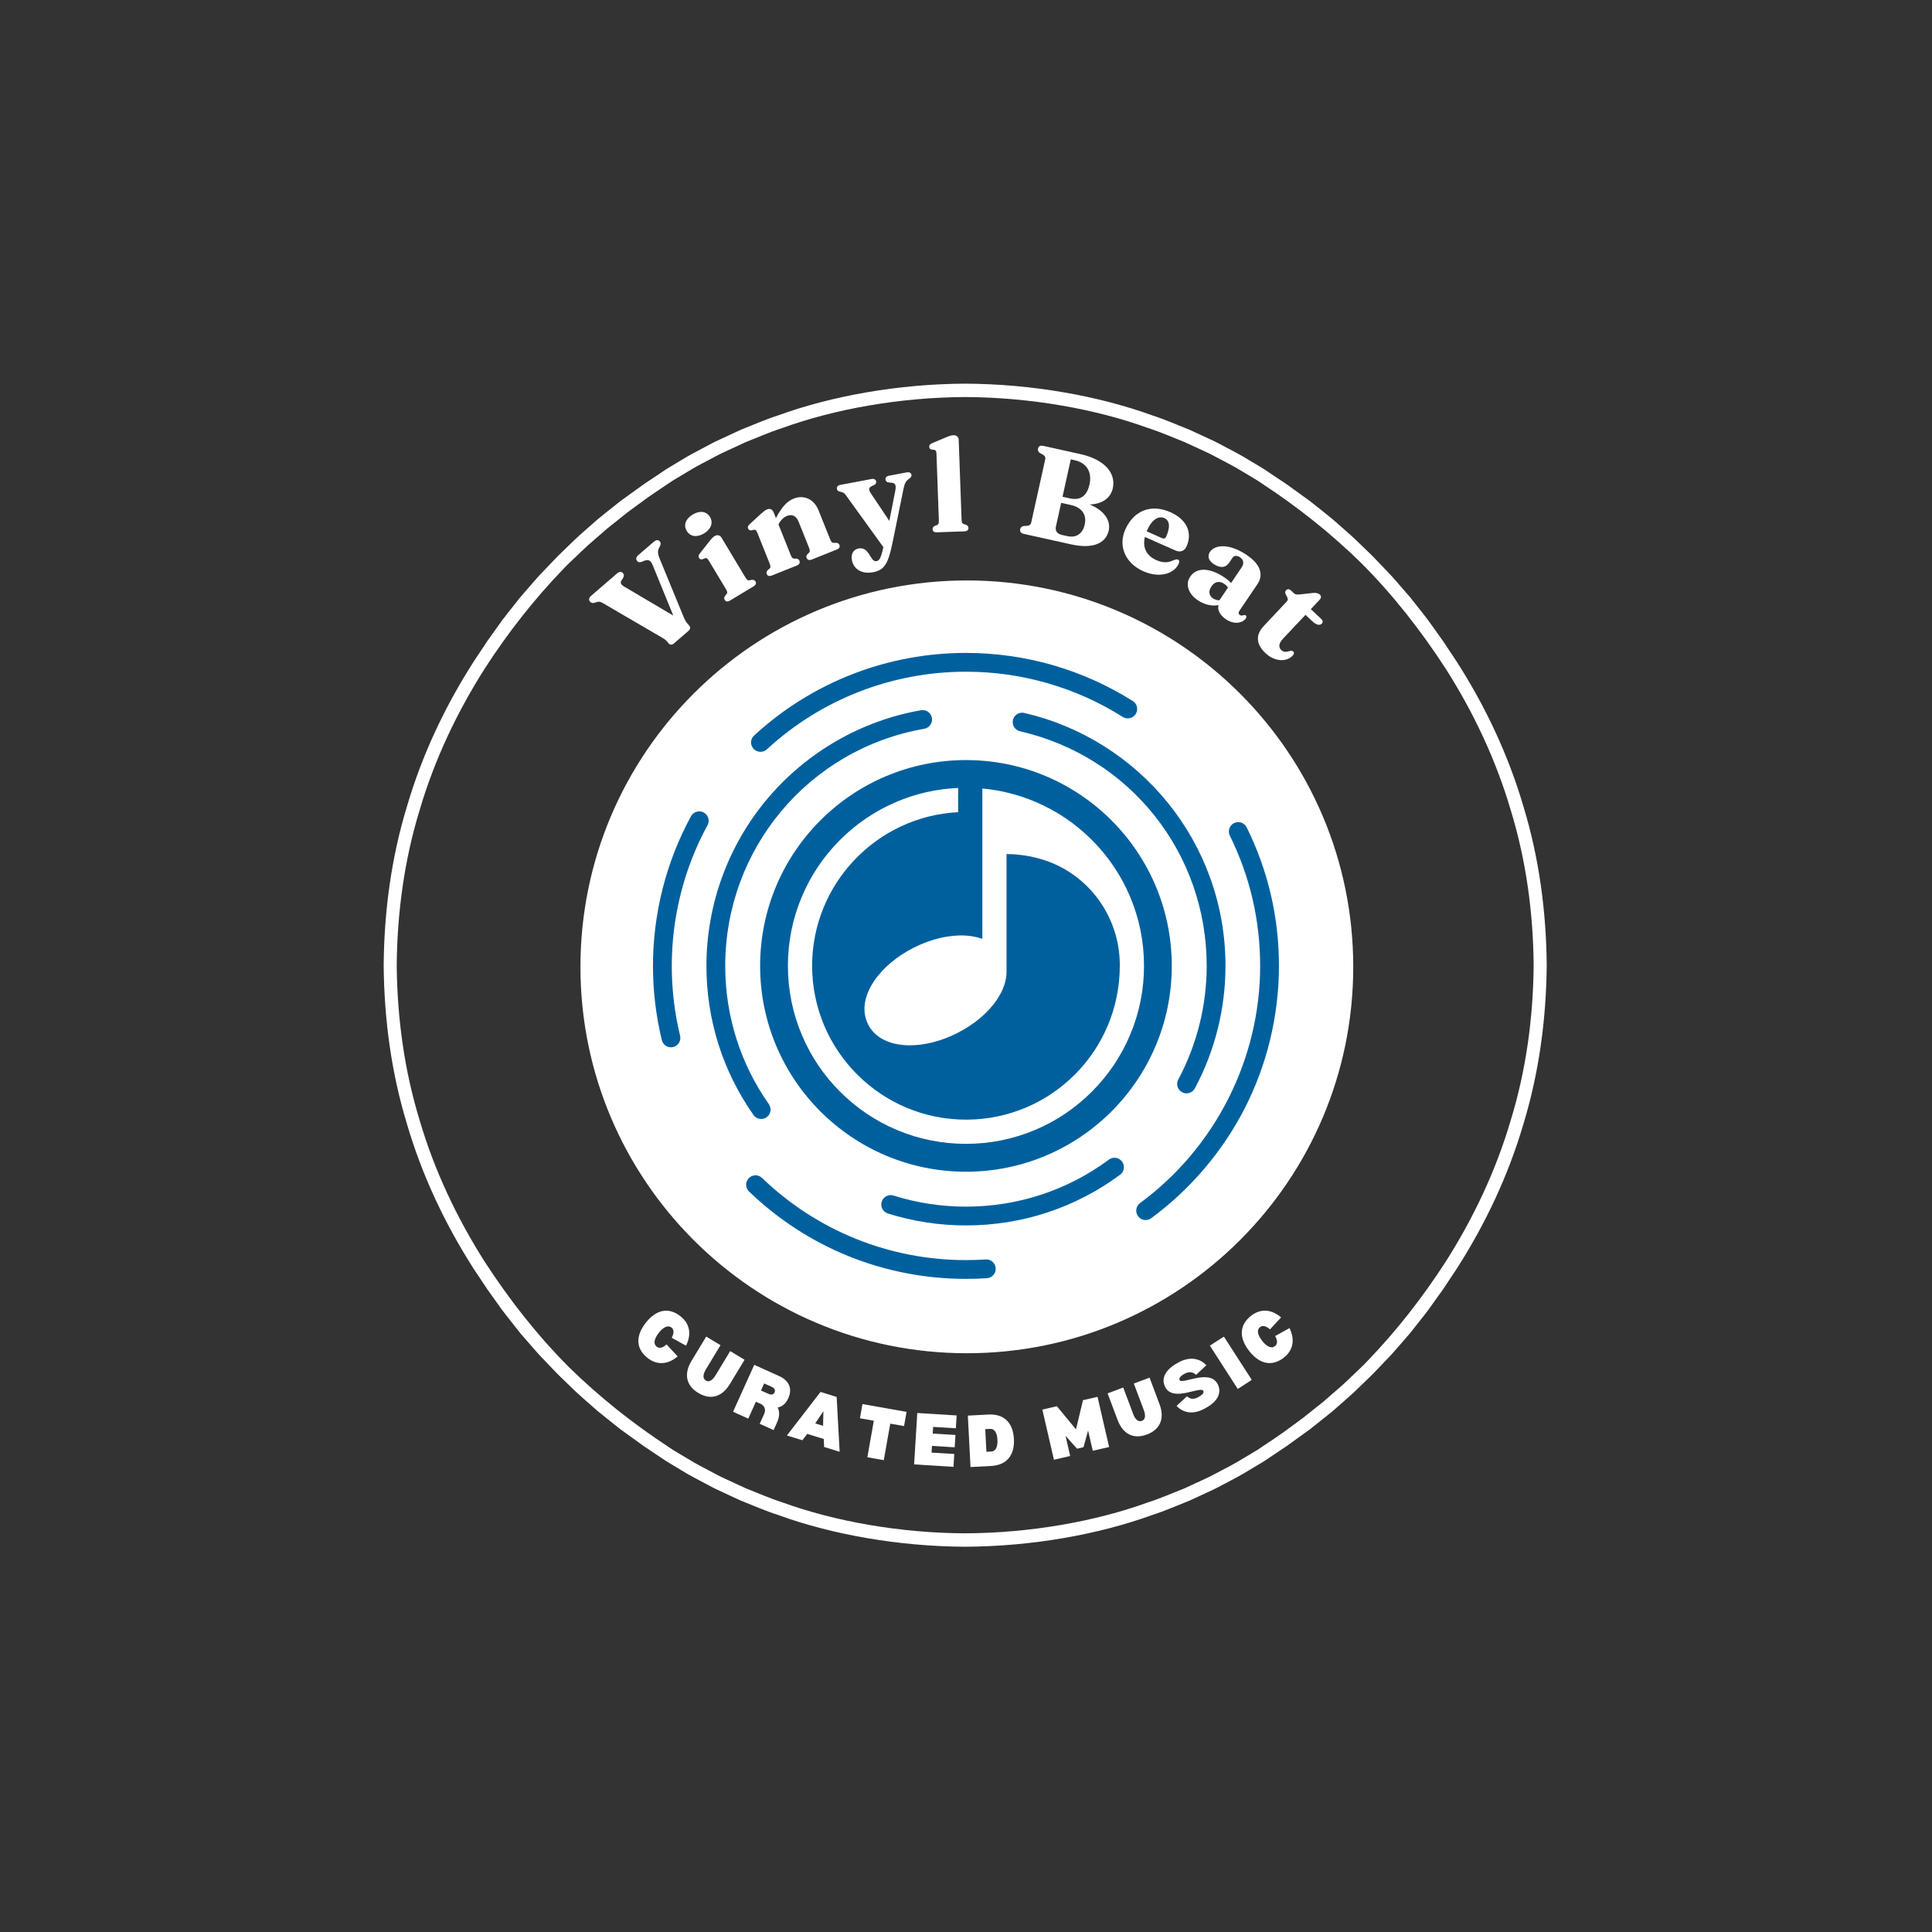 <svg xmlns="http://www.w3.org/2000/svg" xmlns:xlink="http://www.w3.org/1999/xlink" width="100%" zoomAndPan="magnify" viewBox="0 0 375 375" height="100%" preserveAspectRatio="xMidYMid meet" version="1.0"><rect x="0" y="0" width="375" height="375" fill="#333333" stroke="none"/><defs><g/><clipPath id="id1"><path d="M 74.469 74.469 L 300.219 74.469 L 300.219 300.219 L 74.469 300.219 Z M 74.469 74.469 " clip-rule="nonzero"/></clipPath><clipPath id="id2"><path d="M 145 126.734 L 221 126.734 L 221 146 L 145 146 Z M 145 126.734 " clip-rule="nonzero"/></clipPath><clipPath id="id3"><path d="M 220 159 L 248.234 159 L 248.234 237 L 220 237 Z M 220 159 " clip-rule="nonzero"/></clipPath><clipPath id="id4"><path d="M 144 228 L 194 228 L 194 248.234 L 144 248.234 Z M 144 228 " clip-rule="nonzero"/></clipPath><clipPath id="id5"><path d="M 126.734 157 L 138 157 L 138 204 L 126.734 204 Z M 126.734 157 " clip-rule="nonzero"/></clipPath></defs><g clip-path="url(#id1)"><path fill="rgb(100%, 100%, 100%)" d="M 293.234 217.438 C 290.371 227.184 286.004 236.426 280.578 244.941 C 276.102 251.867 271.012 258.383 265.293 264.305 C 264.551 265.113 263.727 265.836 262.941 266.602 C 262.141 267.352 261.367 268.125 260.551 268.859 L 258.07 271.016 L 256.832 272.094 L 255.543 273.113 L 252.977 275.168 C 252.105 275.832 251.211 276.461 250.328 277.113 C 248.586 278.445 246.734 279.617 244.918 280.852 C 244.656 281.027 244.383 281.211 244.098 281.406 C 243.801 281.582 243.492 281.766 243.172 281.961 C 242.531 282.344 241.844 282.754 241.109 283.191 C 239.66 284.102 237.945 284.961 236.094 285.945 C 235.629 286.184 235.164 286.445 234.672 286.684 C 234.176 286.914 233.672 287.148 233.156 287.387 C 232.129 287.859 231.062 288.352 229.961 288.863 C 227.707 289.742 225.355 290.801 222.789 291.625 C 212.664 295.293 200.027 297.566 187.344 297.617 C 174.66 297.566 162.023 295.293 151.898 291.625 C 149.332 290.801 146.98 289.742 144.723 288.863 C 143.625 288.352 142.559 287.859 141.531 287.387 C 141.016 287.148 140.512 286.914 140.016 286.684 C 139.523 286.449 139.055 286.184 138.59 285.945 C 136.738 284.961 135.023 284.102 133.574 283.191 C 132.844 282.754 132.152 282.344 131.512 281.961 C 131.195 281.766 130.887 281.582 130.59 281.406 C 130.305 281.211 130.027 281.027 129.766 280.852 C 122.879 276.336 116.406 271.207 110.52 265.449 C 104.316 259.25 98.891 252.305 94.105 244.941 C 88.684 236.426 84.312 227.184 81.449 217.438 C 78.473 207.727 77.094 197.535 77.004 187.344 C 77.094 177.148 78.473 166.957 81.449 157.246 C 84.312 147.504 88.684 138.258 94.105 129.746 C 98.582 122.816 103.672 116.305 109.395 110.383 C 110.133 109.57 110.961 108.848 111.746 108.086 C 112.543 107.336 113.32 106.559 114.133 105.828 L 116.613 103.672 L 117.855 102.59 L 119.141 101.57 L 121.707 99.52 C 122.578 98.852 123.477 98.223 124.355 97.574 C 126.098 96.238 127.953 95.066 129.766 93.832 C 130.027 93.656 130.301 93.473 130.59 93.281 C 130.883 93.102 131.191 92.918 131.512 92.727 C 132.152 92.344 132.84 91.93 133.574 91.492 C 135.023 90.582 136.738 89.727 138.59 88.742 C 139.055 88.5 139.523 88.238 140.016 88.004 C 140.512 87.773 141.016 87.539 141.527 87.301 C 142.559 86.824 143.625 86.332 144.723 85.824 C 146.98 84.941 149.332 83.883 151.895 83.062 C 162.023 79.391 174.66 77.121 187.344 77.066 C 200.023 77.121 212.664 79.391 222.789 83.062 C 225.355 83.883 227.703 84.941 229.961 85.824 C 231.062 86.332 232.125 86.824 233.156 87.301 C 233.672 87.539 234.176 87.773 234.672 88.004 C 235.16 88.238 235.629 88.5 236.094 88.742 C 237.945 89.723 239.66 90.582 241.109 91.492 C 241.844 91.93 242.531 92.344 243.172 92.727 C 243.492 92.918 243.801 93.102 244.094 93.281 C 244.383 93.473 244.656 93.656 244.918 93.832 C 251.809 98.348 258.281 103.477 264.164 109.238 C 270.371 115.438 275.793 122.379 280.578 129.742 C 286.004 138.258 290.371 147.504 293.234 157.246 C 296.215 166.957 297.594 177.148 297.68 187.344 C 297.594 197.535 296.215 207.727 293.234 217.438 Z M 300.215 187.27 L 300.215 187.258 C 300.121 176.852 298.723 166.438 295.691 156.508 C 292.773 146.547 288.309 137.094 282.738 128.41 L 280.062 124.387 C 280.062 124.387 279.289 123.305 278.129 121.68 C 277.012 120.023 275.301 117.984 273.668 115.887 C 271.91 113.891 270.223 111.836 268.805 110.434 C 267.426 108.992 266.504 108.035 266.504 108.035 C 266.504 108.035 266.273 107.797 265.855 107.395 C 265.438 106.988 264.84 106.41 264.121 105.719 C 262.723 104.297 260.695 102.578 258.703 100.82 C 257.684 99.969 256.633 99.156 255.66 98.375 C 255.172 97.988 254.703 97.613 254.254 97.258 C 253.793 96.922 253.355 96.609 252.949 96.316 C 251.332 95.148 250.254 94.371 250.254 94.371 C 250.254 94.371 250.02 94.18 249.641 93.934 C 249.266 93.684 248.762 93.348 248.262 93.012 C 247.258 92.344 246.258 91.672 246.258 91.672 C 245.988 91.488 245.707 91.301 245.418 91.102 C 245.113 90.918 244.801 90.73 244.473 90.531 C 243.82 90.137 243.113 89.715 242.363 89.266 C 240.883 88.332 239.129 87.449 237.238 86.441 C 236.762 86.195 236.281 85.926 235.777 85.684 C 235.273 85.449 234.758 85.207 234.23 84.961 C 233.18 84.477 232.086 83.969 230.961 83.449 C 228.652 82.543 226.246 81.461 223.621 80.613 C 213.258 76.852 200.32 74.52 187.344 74.469 C 174.367 74.52 161.426 76.852 151.062 80.617 C 148.438 81.461 146.031 82.543 143.723 83.449 C 142.598 83.969 141.508 84.477 140.453 84.965 C 139.93 85.207 139.41 85.449 138.906 85.684 C 138.402 85.926 137.922 86.195 137.449 86.441 C 135.555 87.449 133.801 88.332 132.32 89.266 C 131.57 89.715 130.867 90.141 130.211 90.531 C 129.887 90.73 129.57 90.922 129.27 91.102 C 128.977 91.301 128.695 91.488 128.426 91.672 C 128.426 91.672 127.426 92.344 126.422 93.012 C 125.922 93.348 125.422 93.684 125.043 93.938 C 124.664 94.18 124.43 94.371 124.43 94.371 C 124.43 94.371 123.352 95.148 121.734 96.316 C 121.332 96.609 120.895 96.922 120.43 97.258 C 119.984 97.613 119.512 97.988 119.023 98.375 C 118.055 99.156 117.004 99.969 115.98 100.82 C 113.992 102.578 111.961 104.297 110.562 105.719 C 109.848 106.41 109.25 106.988 108.832 107.395 C 108.41 107.797 108.18 108.035 108.18 108.035 C 108.18 108.035 107.262 108.992 105.883 110.434 C 104.461 111.836 102.777 113.891 101.016 115.887 C 99.383 117.984 97.672 120.023 96.555 121.68 C 95.395 123.305 94.621 124.387 94.621 124.387 L 91.945 128.41 C 86.379 137.094 81.91 146.547 78.996 156.508 C 75.961 166.438 74.562 176.852 74.473 187.258 L 74.469 187.27 L 74.469 187.418 L 74.473 187.426 C 74.562 197.836 75.961 208.25 78.996 218.18 C 81.91 228.137 86.379 237.594 91.945 246.277 L 94.621 250.297 C 94.621 250.297 95.395 251.383 96.555 253.004 C 97.672 254.66 99.383 256.703 101.016 258.801 C 102.777 260.793 104.461 262.852 105.883 264.254 C 107.262 265.691 108.18 266.652 108.18 266.652 C 108.18 266.652 108.41 266.891 108.832 267.293 C 109.25 267.695 109.848 268.273 110.562 268.965 C 111.961 270.391 113.992 272.105 115.98 273.867 C 117.004 274.715 118.055 275.527 119.023 276.309 C 119.512 276.699 119.984 277.07 120.43 277.43 C 120.895 277.762 121.332 278.078 121.734 278.367 C 123.352 279.535 124.43 280.312 124.43 280.312 C 124.43 280.312 124.664 280.504 125.043 280.75 C 125.422 281 125.922 281.336 126.422 281.672 C 127.426 282.344 128.43 283.016 128.43 283.016 C 128.695 283.195 128.977 283.387 129.27 283.582 C 129.57 283.766 129.887 283.957 130.211 284.152 C 130.867 284.547 131.57 284.969 132.32 285.418 C 133.801 286.352 135.555 287.234 137.449 288.242 C 137.926 288.488 138.402 288.758 138.906 289 C 139.414 289.238 139.93 289.477 140.453 289.723 C 141.508 290.211 142.598 290.715 143.723 291.238 C 146.031 292.145 148.438 293.227 151.062 294.07 C 161.426 297.836 174.367 300.164 187.344 300.219 C 200.32 300.164 213.258 297.836 223.625 294.07 C 226.246 293.227 228.656 292.145 230.961 291.238 C 232.09 290.715 233.18 290.211 234.23 289.723 C 234.758 289.477 235.273 289.234 235.781 289 C 236.285 288.758 236.762 288.488 237.238 288.242 C 239.133 287.234 240.883 286.352 242.367 285.418 C 243.113 284.969 243.82 284.547 244.473 284.152 C 244.801 283.957 245.117 283.766 245.418 283.582 C 245.711 283.383 245.988 283.195 246.258 283.016 C 246.258 283.016 247.258 282.344 248.262 281.672 C 248.766 281.336 249.266 281 249.641 280.75 C 250.02 280.504 250.254 280.312 250.254 280.312 C 250.254 280.312 251.332 279.535 252.949 278.367 C 253.355 278.078 253.793 277.762 254.254 277.43 C 254.703 277.07 255.172 276.699 255.66 276.309 C 256.633 275.527 257.684 274.715 258.703 273.867 C 260.695 272.105 262.723 270.391 264.121 268.965 C 264.84 268.273 265.438 267.695 265.855 267.293 C 266.273 266.891 266.504 266.652 266.504 266.652 C 266.504 266.652 267.426 265.691 268.805 264.254 C 270.223 262.852 271.91 260.793 273.668 258.801 C 275.301 256.703 277.012 254.66 278.129 253.004 C 279.289 251.379 280.062 250.297 280.062 250.297 L 282.738 246.277 C 288.309 237.594 292.773 228.137 295.691 218.18 C 298.723 208.246 300.121 197.832 300.215 187.426 L 300.215 187.418 L 300.219 187.344 L 300.215 187.27 " fill-opacity="1" fill-rule="nonzero"/></g><path fill="rgb(100%, 100%, 100%)" d="M 187.664 112.664 C 146.242 112.664 112.664 146.242 112.664 187.664 C 112.664 229.086 146.242 262.664 187.664 262.664 C 229.086 262.664 262.664 229.086 262.664 187.664 C 262.664 146.242 229.086 112.664 187.664 112.664 " fill-opacity="1" fill-rule="nonzero"/><g fill="rgb(100%, 100%, 100%)" fill-opacity="1"><g transform="translate(125.174, 129.746)"><g><path d="M -1.5 -20.848 C -1.258 -20.566 -0.988 -20.582 -0.602 -20.703 L -0.078 -20.922 C 0.746 -21.188 1.152 -20.926 1.484 -20.121 L 5.512 -10.262 L -3.996 -15.875 C -4.676 -16.281 -4.805 -16.602 -4.586 -17.02 L -4.238 -17.551 C -4.039 -17.938 -4.02 -18.219 -4.246 -18.484 C -4.543 -18.824 -4.938 -18.844 -5.43 -18.418 L -10.41 -14.129 C -10.895 -13.711 -10.941 -13.309 -10.648 -12.965 C -10.434 -12.719 -10.141 -12.645 -9.777 -12.742 L -9.34 -12.887 C -8.918 -13.008 -8.645 -12.977 -8.125 -12.664 L 3.258 -6.023 C 3.656 -5.789 3.977 -5.59 4.156 -5.383 L 4.566 -4.906 C 4.883 -4.539 5.266 -4.535 5.594 -4.824 L 8.492 -7.32 C 8.812 -7.598 8.879 -8 8.594 -8.332 L 8.18 -8.812 C 7.902 -9.137 7.746 -9.449 7.453 -10.152 L 2.926 -21.168 C 2.473 -22.23 2.449 -22.754 2.715 -23.328 L 2.914 -23.73 C 3.113 -24.148 3.113 -24.398 2.895 -24.652 C 2.605 -24.984 2.211 -25.004 1.727 -24.59 L -1.273 -22.004 C -1.758 -21.586 -1.797 -21.191 -1.5 -20.848 Z M -1.5 -20.848 "/></g></g></g><g fill="rgb(100%, 100%, 100%)" fill-opacity="1"><g transform="translate(140.255, 117.426)"><g><path d="M -3.605 -13.887 C -2.223 -14.719 -1.777 -15.965 -2.453 -17.09 C -3.121 -18.203 -4.426 -18.383 -5.805 -17.551 C -7.188 -16.723 -7.633 -15.492 -6.961 -14.379 C -6.285 -13.254 -4.988 -13.059 -3.605 -13.887 Z M -0.199 -13.047 C -0.496 -13.539 -0.988 -13.711 -1.578 -13.355 C -1.867 -13.18 -2.152 -12.879 -2.672 -12.215 L -4.352 -10.086 C -4.699 -9.645 -4.746 -9.426 -4.566 -9.125 C -4.418 -8.879 -4.207 -8.801 -3.879 -8.883 L -3.449 -9.066 C -3.152 -9.156 -2.965 -9.082 -2.711 -8.664 L 0.637 -3.094 C 0.945 -2.578 0.949 -2.352 0.773 -2.113 L 0.504 -1.805 C 0.281 -1.496 0.258 -1.246 0.41 -0.992 C 0.617 -0.648 0.953 -0.574 1.445 -0.867 L 6 -3.605 C 6.48 -3.895 6.586 -4.234 6.379 -4.574 C 6.223 -4.832 5.992 -4.926 5.605 -4.867 L 5.23 -4.789 C 4.93 -4.727 4.727 -4.852 4.41 -5.375 Z M -0.199 -13.047 "/></g></g></g><g fill="rgb(100%, 100%, 100%)" fill-opacity="1"><g transform="translate(148.265, 112.33)"><g><path d="M 1.887 -12.91 C 1.672 -13.445 1.211 -13.691 0.621 -13.453 C 0.227 -13.297 -0.094 -13.02 -0.688 -12.488 L -2.688 -10.648 C -3.102 -10.27 -3.18 -10.062 -3.051 -9.738 C -2.941 -9.473 -2.75 -9.359 -2.41 -9.387 L -1.957 -9.5 C -1.652 -9.543 -1.477 -9.438 -1.293 -8.988 L 1.121 -2.953 C 1.344 -2.395 1.312 -2.168 1.102 -1.961 L 0.785 -1.703 C 0.516 -1.434 0.453 -1.191 0.562 -0.914 C 0.711 -0.539 1.031 -0.414 1.566 -0.629 L 6.371 -2.551 C 6.914 -2.77 7.059 -3.082 6.898 -3.488 C 6.789 -3.754 6.609 -3.871 6.305 -3.895 L 5.926 -3.895 C 5.613 -3.902 5.441 -4.035 5.211 -4.602 L 2.836 -10.543 L 2.867 -10.598 C 3.273 -11.395 3.875 -11.945 4.48 -12.188 C 5.453 -12.574 6.281 -12.223 6.75 -11.051 L 8.758 -6.035 C 8.984 -5.469 8.957 -5.238 8.734 -5.016 L 8.449 -4.754 C 8.246 -4.523 8.195 -4.316 8.301 -4.051 C 8.465 -3.645 8.785 -3.516 9.328 -3.734 L 14.145 -5.66 C 14.668 -5.871 14.812 -6.184 14.664 -6.555 C 14.551 -6.832 14.348 -6.969 13.957 -6.973 L 13.586 -6.957 C 13.281 -6.945 13.082 -7.105 12.855 -7.676 L 10.609 -13.281 C 9.742 -15.449 7.793 -16.352 5.762 -15.539 C 4.578 -15.066 3.496 -14 2.348 -11.762 Z M 1.887 -12.91 "/></g></g></g><g fill="rgb(100%, 100%, 100%)" fill-opacity="1"><g transform="translate(164.501, 106.013)"><g><path d="M 6.953 0.242 C 6.453 2.457 6.141 2.809 5.625 2.906 C 5.266 2.977 4.891 2.727 4.598 2.199 L 4.289 1.711 C 3.727 0.812 3.164 0.254 2.156 0.445 C 1.137 0.637 0.629 1.508 0.859 2.727 C 1.18 4.434 2.762 5.469 4.922 5.062 C 7.098 4.652 7.867 3.539 8.711 -0.551 L 10.898 -11.266 C 11.121 -12.324 11.391 -12.707 12 -13.113 C 12.348 -13.355 12.457 -13.594 12.41 -13.852 C 12.336 -14.246 11.984 -14.418 11.504 -14.328 L 8.027 -13.672 C 7.562 -13.586 7.301 -13.293 7.375 -12.902 C 7.43 -12.594 7.645 -12.406 8.062 -12.355 L 8.539 -12.32 C 9.289 -12.258 9.484 -11.824 9.27 -10.742 L 8.117 -4.902 L 4.652 -10.074 C 4.016 -11.008 4.078 -11.363 4.742 -11.68 L 5.117 -11.84 C 5.492 -12.023 5.613 -12.25 5.555 -12.559 C 5.48 -12.953 5.141 -13.129 4.664 -13.039 L -1.391 -11.898 C -1.871 -11.809 -2.133 -11.516 -2.059 -11.121 C -2 -10.816 -1.832 -10.656 -1.488 -10.582 C -0.91 -10.488 -0.66 -10.383 -0.262 -9.82 L 6.969 0.199 Z M 6.953 0.242 "/></g></g></g><g fill="rgb(100%, 100%, 100%)" fill-opacity="1"><g transform="translate(180.179, 103.386)"><g><path d="M 5.906 -17.984 C 5.887 -18.547 5.531 -18.934 4.848 -18.91 C 4.508 -18.898 4.113 -18.785 3.336 -18.457 L 0.836 -17.402 C 0.32 -17.184 0.176 -17.004 0.188 -16.664 C 0.199 -16.379 0.34 -16.195 0.668 -16.121 L 1.133 -16.074 C 1.438 -16.012 1.566 -15.852 1.586 -15.367 L 2.051 -2.398 C 2.074 -1.801 1.969 -1.598 1.699 -1.473 L 1.316 -1.336 C 0.973 -1.172 0.828 -0.969 0.84 -0.668 C 0.852 -0.27 1.113 -0.039 1.688 -0.062 L 6.996 -0.254 C 7.559 -0.273 7.812 -0.52 7.797 -0.918 C 7.785 -1.219 7.629 -1.414 7.262 -1.551 L 6.895 -1.66 C 6.602 -1.75 6.484 -1.961 6.461 -2.57 Z M 5.906 -17.984 "/></g></g></g><g fill="rgb(100%, 100%, 100%)" fill-opacity="1"><g transform="translate(196.672, 103.175)"><g><path d="M 18.531 -0.195 C 18.98 -2.234 17.535 -4.156 14.824 -5.254 C 17.312 -5.332 18.906 -6.527 19.32 -8.395 C 19.984 -11.383 17.672 -14.008 13.035 -15.035 L 5.871 -16.621 C 5.25 -16.762 4.91 -16.555 4.812 -16.113 C 4.73 -15.75 4.844 -15.453 5.215 -15.219 L 5.766 -14.93 C 6.137 -14.707 6.293 -14.418 6.207 -14.039 L 3.484 -1.738 C 3.398 -1.359 3.137 -1.16 2.707 -1.117 L 2.086 -1.086 C 1.648 -1.031 1.422 -0.812 1.34 -0.445 C 1.242 -0.008 1.465 0.324 2.086 0.461 L 11.238 2.488 C 15.535 3.441 17.988 2.242 18.531 -0.195 Z M 11.902 -13.852 C 14.293 -13.324 15.324 -11.508 14.797 -9.129 C 14.301 -6.883 12.988 -5.996 11 -6.434 L 9.562 -6.754 L 11.168 -14.016 Z M 11.191 -5.152 C 13.352 -4.672 14.285 -3.238 13.875 -1.383 C 13.477 0.414 12.25 1.281 10.48 0.887 L 9.527 0.676 C 8.527 0.453 8.086 -0.09 8.285 -0.992 L 9.301 -5.57 Z M 11.191 -5.152 "/></g></g></g><g fill="rgb(100%, 100%, 100%)" fill-opacity="1"><g transform="translate(215.44, 107.655)"><g><path d="M 14.883 -1.625 C 16.012 -4.172 15.02 -6.785 11.73 -8.242 C 7.902 -9.938 4.578 -8.484 2.984 -4.883 C 1.52 -1.582 3.059 1.711 6.473 3.223 C 9.512 4.57 12.387 3.793 13.32 1.812 C 13.484 1.434 13.504 1.086 13.23 0.965 C 13.023 0.875 12.828 0.91 12.312 1.094 C 11.266 1.629 10.191 1.59 9.016 1.066 C 7.152 0.242 6.27 -1.285 6.785 -3.434 L 12.691 -0.816 C 13.676 -0.383 14.461 -0.676 14.883 -1.625 Z M 7.238 -4.766 C 8.152 -6.832 9.453 -7.582 10.562 -7.09 C 11.547 -6.656 11.785 -5.469 10.922 -3.516 C 10.742 -3.117 10.477 -3.043 10.066 -3.223 L 7.129 -4.523 C 7.16 -4.594 7.199 -4.684 7.238 -4.766 Z M 7.238 -4.766 "/></g></g></g><g fill="rgb(100%, 100%, 100%)" fill-opacity="1"><g transform="translate(228.802, 113.621)"><g><path d="M 2.211 -1.688 C 1.238 -0.25 1.816 1.621 3.691 2.887 C 4.934 3.727 6.43 4.105 7.715 3.828 C 7.449 4.734 7.977 5.785 9.156 6.582 C 10.844 7.727 12.461 7.234 13.008 6.426 C 13.16 6.199 13.188 5.957 12.98 5.82 C 12.844 5.727 12.707 5.754 12.559 5.793 C 12.344 5.844 12.117 5.93 11.848 5.75 C 11.559 5.555 11.547 5.258 11.766 4.938 L 15.258 -0.23 C 16.477 -2.031 15.926 -4.051 13.191 -5.898 C 9.754 -8.223 6.984 -7.875 6.082 -6.539 C 5.52 -5.711 5.703 -4.863 6.781 -4.137 C 8.012 -3.305 9.102 -3.398 9.773 -4.391 L 10.465 -5.414 C 10.734 -5.809 11.312 -5.84 11.902 -5.441 C 12.594 -4.973 12.703 -4.238 12.199 -3.492 L 10.145 -0.457 C 9.828 -0.809 9.406 -1.168 8.867 -1.535 C 5.938 -3.516 3.438 -3.5 2.211 -1.688 Z M 6.348 0.188 C 6.984 -0.754 7.895 -0.922 8.809 -0.305 C 9.117 -0.098 9.352 0.137 9.559 0.414 L 7.879 2.898 C 7.445 2.891 6.988 2.762 6.613 2.512 C 5.871 2.008 5.695 1.148 6.348 0.188 Z M 6.348 0.188 "/></g></g></g><g fill="rgb(100%, 100%, 100%)" fill-opacity="1"><g transform="translate(241.607, 122.583)"><g><path d="M 8.219 -6.719 C 8.406 -6.332 8.406 -6.094 8.09 -5.758 L 3.672 -1.059 C 2.02 0.699 2.242 2.523 4.02 4.191 C 5.777 5.844 8.078 5.969 9.297 4.676 C 9.621 4.328 9.613 4.062 9.402 3.867 C 8.883 3.379 7.988 4.441 7.086 3.594 C 6.496 3.035 6.594 2.273 7.418 1.398 L 11.785 -3.246 L 13.094 -2.012 C 13.961 -1.199 14.605 -1.156 14.977 -1.551 C 15.223 -1.812 15.152 -2.156 14.824 -2.465 L 12.82 -4.348 L 14.516 -6.152 C 14.867 -6.523 14.871 -6.895 14.57 -7.18 C 14.289 -7.445 13.852 -7.547 13.184 -7.488 L 10.594 -7.195 C 10.047 -7.145 9.777 -7.207 9.523 -7.445 L 8.996 -7.945 C 8.66 -8.262 8.293 -8.312 8.012 -8.012 C 7.805 -7.793 7.797 -7.527 7.984 -7.16 Z M 8.219 -6.719 "/></g></g></g><path fill="rgb(0%, 37.65%, 61.96%)" d="M 230.309 212.219 C 230.016 212.219 229.719 212.148 229.445 212 C 228.559 211.523 228.223 210.418 228.699 209.531 C 232.309 202.797 234.219 195.172 234.219 187.48 C 234.219 165.559 219.316 146.828 197.98 141.938 C 197 141.711 196.387 140.73 196.609 139.75 C 196.836 138.766 197.816 138.152 198.797 138.379 C 209.727 140.887 219.645 147.098 226.723 155.879 C 230.258 160.262 233.012 165.156 234.91 170.434 C 236.871 175.891 237.867 181.629 237.867 187.48 C 237.867 195.773 235.809 203.992 231.918 211.254 C 231.586 211.867 230.957 212.219 230.309 212.219 " fill-opacity="1" fill-rule="nonzero"/><path fill="rgb(0%, 37.65%, 61.96%)" d="M 187.492 237.855 C 182.32 237.855 177.219 237.078 172.332 235.535 C 171.371 235.234 170.836 234.207 171.141 233.246 C 171.441 232.285 172.469 231.754 173.43 232.055 C 177.961 233.484 182.691 234.207 187.492 234.207 C 197.566 234.207 207.16 231.051 215.238 225.082 C 216.051 224.48 217.191 224.652 217.789 225.465 C 218.391 226.273 218.219 227.418 217.41 228.016 C 208.699 234.453 198.355 237.855 187.492 237.855 " fill-opacity="1" fill-rule="nonzero"/><path fill="rgb(0%, 37.65%, 61.96%)" d="M 147.746 217.195 C 147.172 217.195 146.605 216.926 146.254 216.422 C 140.273 207.918 137.117 197.91 137.117 187.48 C 137.117 175.551 141.359 163.98 149.066 154.898 C 156.688 145.922 167.234 139.871 178.77 137.855 C 179.766 137.684 180.707 138.348 180.883 139.34 C 181.055 140.332 180.391 141.277 179.398 141.453 C 157.012 145.359 140.766 164.719 140.766 187.48 C 140.766 197.156 143.695 206.438 149.238 214.32 C 149.816 215.145 149.617 216.285 148.793 216.863 C 148.477 217.086 148.109 217.195 147.746 217.195 " fill-opacity="1" fill-rule="nonzero"/><g clip-path="url(#id2)"><path fill="rgb(0%, 37.65%, 61.96%)" d="M 147.605 145.93 C 147.113 145.93 146.625 145.73 146.262 145.34 C 145.582 144.598 145.629 143.445 146.371 142.762 C 157.609 132.422 172.211 126.73 187.492 126.73 C 198.996 126.73 210.191 129.961 219.875 136.07 C 220.727 136.609 220.98 137.734 220.445 138.59 C 219.906 139.441 218.777 139.695 217.926 139.156 C 208.828 133.414 198.305 130.379 187.492 130.379 C 173.129 130.379 159.402 135.73 148.844 145.449 C 148.492 145.77 148.047 145.93 147.605 145.93 " fill-opacity="1" fill-rule="nonzero"/></g><g clip-path="url(#id3)"><path fill="rgb(0%, 37.65%, 61.96%)" d="M 222.367 236.809 C 221.809 236.809 221.254 236.551 220.895 236.062 C 220.301 235.254 220.473 234.109 221.285 233.512 C 235.879 222.781 244.594 205.57 244.594 187.48 C 244.594 178.605 242.613 170.102 238.711 162.207 C 238.262 161.305 238.633 160.211 239.535 159.762 C 240.441 159.316 241.535 159.688 241.98 160.59 C 246.137 168.992 248.242 178.039 248.242 187.48 C 248.242 197.168 245.906 206.809 241.48 215.355 C 237.203 223.629 230.969 230.922 223.445 236.453 C 223.121 236.691 222.742 236.809 222.367 236.809 " fill-opacity="1" fill-rule="nonzero"/></g><g clip-path="url(#id4)"><path fill="rgb(0%, 37.65%, 61.96%)" d="M 187.492 248.23 C 171.707 248.23 156.754 242.207 145.383 231.27 C 144.656 230.57 144.633 229.414 145.332 228.688 C 146.031 227.961 147.184 227.941 147.91 228.637 C 158.602 238.922 172.656 244.582 187.492 244.582 C 188.766 244.582 190.055 244.539 191.324 244.457 C 192.328 244.387 193.195 245.148 193.262 246.156 C 193.332 247.16 192.57 248.031 191.562 248.098 C 190.215 248.188 188.848 248.23 187.492 248.23 " fill-opacity="1" fill-rule="nonzero"/></g><g clip-path="url(#id5)"><path fill="rgb(0%, 37.65%, 61.96%)" d="M 130.23 203.281 C 129.41 203.281 128.664 202.723 128.461 201.887 C 127.32 197.199 126.742 192.352 126.742 187.48 C 126.742 177.332 129.293 167.289 134.121 158.438 C 134.605 157.551 135.711 157.227 136.598 157.707 C 137.48 158.191 137.809 159.301 137.324 160.184 C 132.789 168.504 130.391 177.941 130.391 187.48 C 130.391 192.062 130.934 196.617 132.004 201.027 C 132.242 202.004 131.645 202.992 130.664 203.23 C 130.52 203.266 130.375 203.281 130.23 203.281 " fill-opacity="1" fill-rule="nonzero"/></g><path fill="rgb(0%, 37.65%, 61.96%)" d="M 211.926 211.898 C 208.754 215.07 205.059 217.562 200.941 219.305 C 196.68 221.105 192.156 222.02 187.492 222.02 C 182.828 222.02 178.301 221.105 174.039 219.305 C 169.926 217.562 166.23 215.07 163.055 211.898 C 159.883 208.727 157.391 205.031 155.652 200.914 C 153.848 196.652 152.934 192.129 152.934 187.465 C 152.934 182.801 153.848 178.273 155.652 174.012 C 157.391 169.898 159.883 166.199 163.055 163.027 C 166.23 159.855 169.926 157.363 174.039 155.625 C 177.836 154.016 181.844 153.117 185.973 152.941 L 185.973 157.645 C 170.211 158.438 157.633 171.508 157.633 187.465 C 157.633 203.98 171.113 217.41 187.652 217.324 C 204.102 217.238 217.352 203.914 217.352 187.465 C 217.352 187.277 217.348 187.086 217.348 186.898 C 217.168 177.383 210.766 169.059 201.566 166.609 C 199.016 165.934 196.844 165.773 195.367 165.77 L 195.367 188.574 C 195.379 190.309 194.754 192.172 193.512 194.023 C 191.805 196.57 189.051 198.887 185.758 200.543 C 182.719 202.07 179.5 202.895 176.613 202.895 C 176.375 202.895 176.137 202.891 175.902 202.879 C 172.352 202.707 169.719 201.262 168.488 198.812 C 167.258 196.363 167.668 193.391 169.648 190.438 C 171.355 187.891 174.109 185.574 177.402 183.922 C 180.691 182.266 184.195 181.438 187.258 181.582 C 188.52 181.645 189.664 181.867 190.672 182.238 L 190.672 153.051 C 194.211 153.371 197.656 154.234 200.941 155.625 C 205.059 157.363 208.754 159.855 211.926 163.027 C 215.102 166.199 217.59 169.898 219.332 174.012 C 221.137 178.273 222.051 182.801 222.051 187.465 C 222.051 192.129 221.137 196.652 219.332 200.914 C 217.59 205.031 215.102 208.727 211.926 211.898 Z M 187.492 147.531 C 165.426 147.531 147.539 165.418 147.539 187.48 C 147.539 209.543 165.426 227.43 187.492 227.43 C 209.555 227.43 227.441 209.543 227.441 187.48 C 227.441 165.418 209.555 147.531 187.492 147.531 " fill-opacity="1" fill-rule="nonzero"/><g fill="rgb(100%, 100%, 100%)" fill-opacity="1"><g transform="translate(121.833, 260.362)"><g><path d="M 7.535 0.586 L 9.699 2.914 C 7.805 4.527 5.699 4.656 3.871 3.23 C 1.602 1.457 1.484 -1.023 3.504 -3.605 C 5.535 -6.203 7.957 -6.672 10.227 -4.898 C 12.051 -3.469 12.445 -1.41 11.324 0.836 L 8.543 -0.703 C 9.023 -1.574 9.004 -2.301 8.516 -2.68 C 7.855 -3.199 6.961 -2.832 6.023 -1.637 C 5.102 -0.453 4.961 0.504 5.621 1.02 C 6.141 1.426 6.82 1.273 7.535 0.586 Z M 7.535 0.586 "/></g></g></g><g fill="rgb(100%, 100%, 100%)" fill-opacity="1"><g transform="translate(131.339, 267.644)"><g><path d="M 5.738 -8.215 L 2.891 -3.508 C 1.359 -0.977 1.816 1.285 4.195 2.723 C 6.574 4.16 8.805 3.523 10.336 0.992 L 13.18 -3.715 L 10.391 -5.398 L 7.547 -0.695 C 6.934 0.316 6.27 0.684 5.672 0.32 C 5.055 -0.051 5.055 -0.824 5.664 -1.832 L 8.508 -6.539 Z M 5.738 -8.215 "/></g></g></g><g fill="rgb(100%, 100%, 100%)" fill-opacity="1"><g transform="translate(141.682, 273.751)"><g><path d="M 9.266 -0.551 C 10.156 -0.723 10.863 -1.32 11.324 -2.344 C 12.164 -4.199 11.512 -5.77 9.527 -6.664 L 4.719 -8.84 L 0.602 0.273 L 3.555 1.605 L 5.035 -1.676 L 6.129 -1.18 C 6.801 -0.723 6.977 -0.051 6.625 0.734 L 5.777 2.609 L 8.473 3.828 L 9.148 2.332 C 9.641 1.242 9.672 0.246 9.266 -0.551 Z M 7.48 -3.203 L 6.023 -3.859 L 6.641 -5.227 L 8.098 -4.57 C 8.645 -4.32 8.863 -3.938 8.66 -3.48 C 8.469 -3.062 8.027 -2.957 7.48 -3.203 Z M 7.48 -3.203 "/></g></g></g><g fill="rgb(100%, 100%, 100%)" fill-opacity="1"><g transform="translate(152.603, 278.583)"><g><path d="M 7.289 0.727 L 7.355 2.273 L 10.371 3.207 L 9.789 -7.438 L 6.656 -8.406 L 0.133 0.043 L 3.133 0.969 L 4.078 -0.266 Z M 7.156 -1.828 L 5.629 -2.301 L 7.219 -4.676 Z M 7.156 -1.828 "/></g></g></g><g fill="rgb(100%, 100%, 100%)" fill-opacity="1"><g transform="translate(165.086, 282.272)"><g><path d="M 10.391 -5.469 L 10.879 -8.227 L 2.316 -9.742 L 1.828 -6.984 L 4.523 -6.508 L 3.27 0.578 L 6.457 1.145 L 7.711 -5.941 Z M 10.391 -5.469 "/></g></g></g><g fill="rgb(100%, 100%, 100%)" fill-opacity="1"><g transform="translate(176.77, 284.201)"><g><path d="M 4.352 -7.242 L 8.762 -6.973 L 8.914 -9.465 L 1.273 -9.938 L 0.66 0.039 L 8.301 0.512 L 8.453 -1.984 L 4.043 -2.254 L 4.125 -3.551 L 8.535 -3.281 L 8.684 -5.676 L 4.273 -5.945 Z M 4.352 -7.242 "/></g></g></g><g fill="rgb(100%, 100%, 100%)" fill-opacity="1"><g transform="translate(187.718, 284.787)"><g><path d="M 4.129 -10.227 L 0.137 -10.016 L 0.66 -0.035 L 4.652 -0.242 C 7.648 -0.402 9.25 -2.285 9.082 -5.48 C 8.914 -8.676 7.125 -10.383 4.129 -10.227 Z M 4.703 -3.051 L 3.746 -3 L 3.516 -7.391 L 4.473 -7.441 C 5.293 -7.484 5.812 -6.73 5.887 -5.312 C 5.961 -3.918 5.523 -3.094 4.703 -3.051 Z M 4.703 -3.051 "/></g></g></g><g fill="rgb(100%, 100%, 100%)" fill-opacity="1"><g transform="translate(203.922, 283.485)"><g><path d="M 11.355 -2.621 L 9.109 -12.363 L 6.285 -11.711 L 4.926 -6.043 L 1.219 -10.539 L -1.605 -9.887 L 0.645 -0.148 L 3.797 -0.879 L 2.895 -4.793 L 5.133 -2.293 L 6.379 -2.582 L 7.277 -5.805 L 8.184 -1.891 Z M 11.355 -2.621 "/></g></g></g><g fill="rgb(100%, 100%, 100%)" fill-opacity="1"><g transform="translate(217.879, 280.042)"><g><path d="M -2.895 -9.59 L -0.961 -4.445 C 0.078 -1.672 2.133 -0.629 4.734 -1.605 C 7.336 -2.582 8.219 -4.727 7.18 -7.5 L 5.25 -12.645 L 2.195 -11.5 L 4.129 -6.355 C 4.543 -5.25 4.418 -4.5 3.766 -4.254 C 3.09 -4 2.484 -4.477 2.07 -5.582 L 0.137 -10.73 Z M -2.895 -9.59 "/></g></g></g><g fill="rgb(100%, 100%, 100%)" fill-opacity="1"><g transform="translate(229.092, 275.71)"><g><path d="M 4.57 -2.223 C 2.574 -1.16 0.656 -1.379 -0.727 -2.824 L 1.301 -4.688 C 1.855 -4.145 2.617 -4.066 3.395 -4.473 C 4.266 -4.926 4.66 -5.379 4.477 -5.734 C 3.941 -6.762 -1.363 -3.484 -2.914 -6.461 C -3.816 -8.199 -2.863 -9.961 -0.238 -11.324 C 1.781 -12.379 3.699 -12.16 5.066 -10.707 L 3.055 -8.848 C 2.484 -9.43 1.715 -9.523 0.914 -9.109 C 0.047 -8.656 -0.32 -8.195 -0.129 -7.824 C 0.344 -6.918 5.691 -10.062 7.242 -7.086 C 8.168 -5.312 7.211 -3.551 4.57 -2.223 Z M 4.57 -2.223 "/></g></g></g><g fill="rgb(100%, 100%, 100%)" fill-opacity="1"><g transform="translate(239.692, 269.947)"><g><path d="M -2.137 -10.516 L -4.859 -8.762 L 0.555 -0.355 L 3.277 -2.113 Z M -2.137 -10.516 "/></g></g></g><g fill="rgb(100%, 100%, 100%)" fill-opacity="1"><g transform="translate(245.119, 266.497)"><g><path d="M 2.387 -7.172 L 5.168 -8.711 C 6.277 -6.48 5.895 -4.406 4.066 -2.977 C 1.801 -1.203 -0.633 -1.688 -2.652 -4.27 C -4.684 -6.867 -4.555 -9.332 -2.285 -11.105 C -0.461 -12.531 1.633 -12.418 3.543 -10.789 L 1.379 -8.461 C 0.648 -9.137 -0.059 -9.293 -0.547 -8.91 C -1.207 -8.395 -1.07 -7.438 -0.133 -6.242 C 0.789 -5.059 1.688 -4.691 2.348 -5.211 C 2.867 -5.617 2.883 -6.312 2.387 -7.172 Z M 2.387 -7.172 "/></g></g></g></svg>